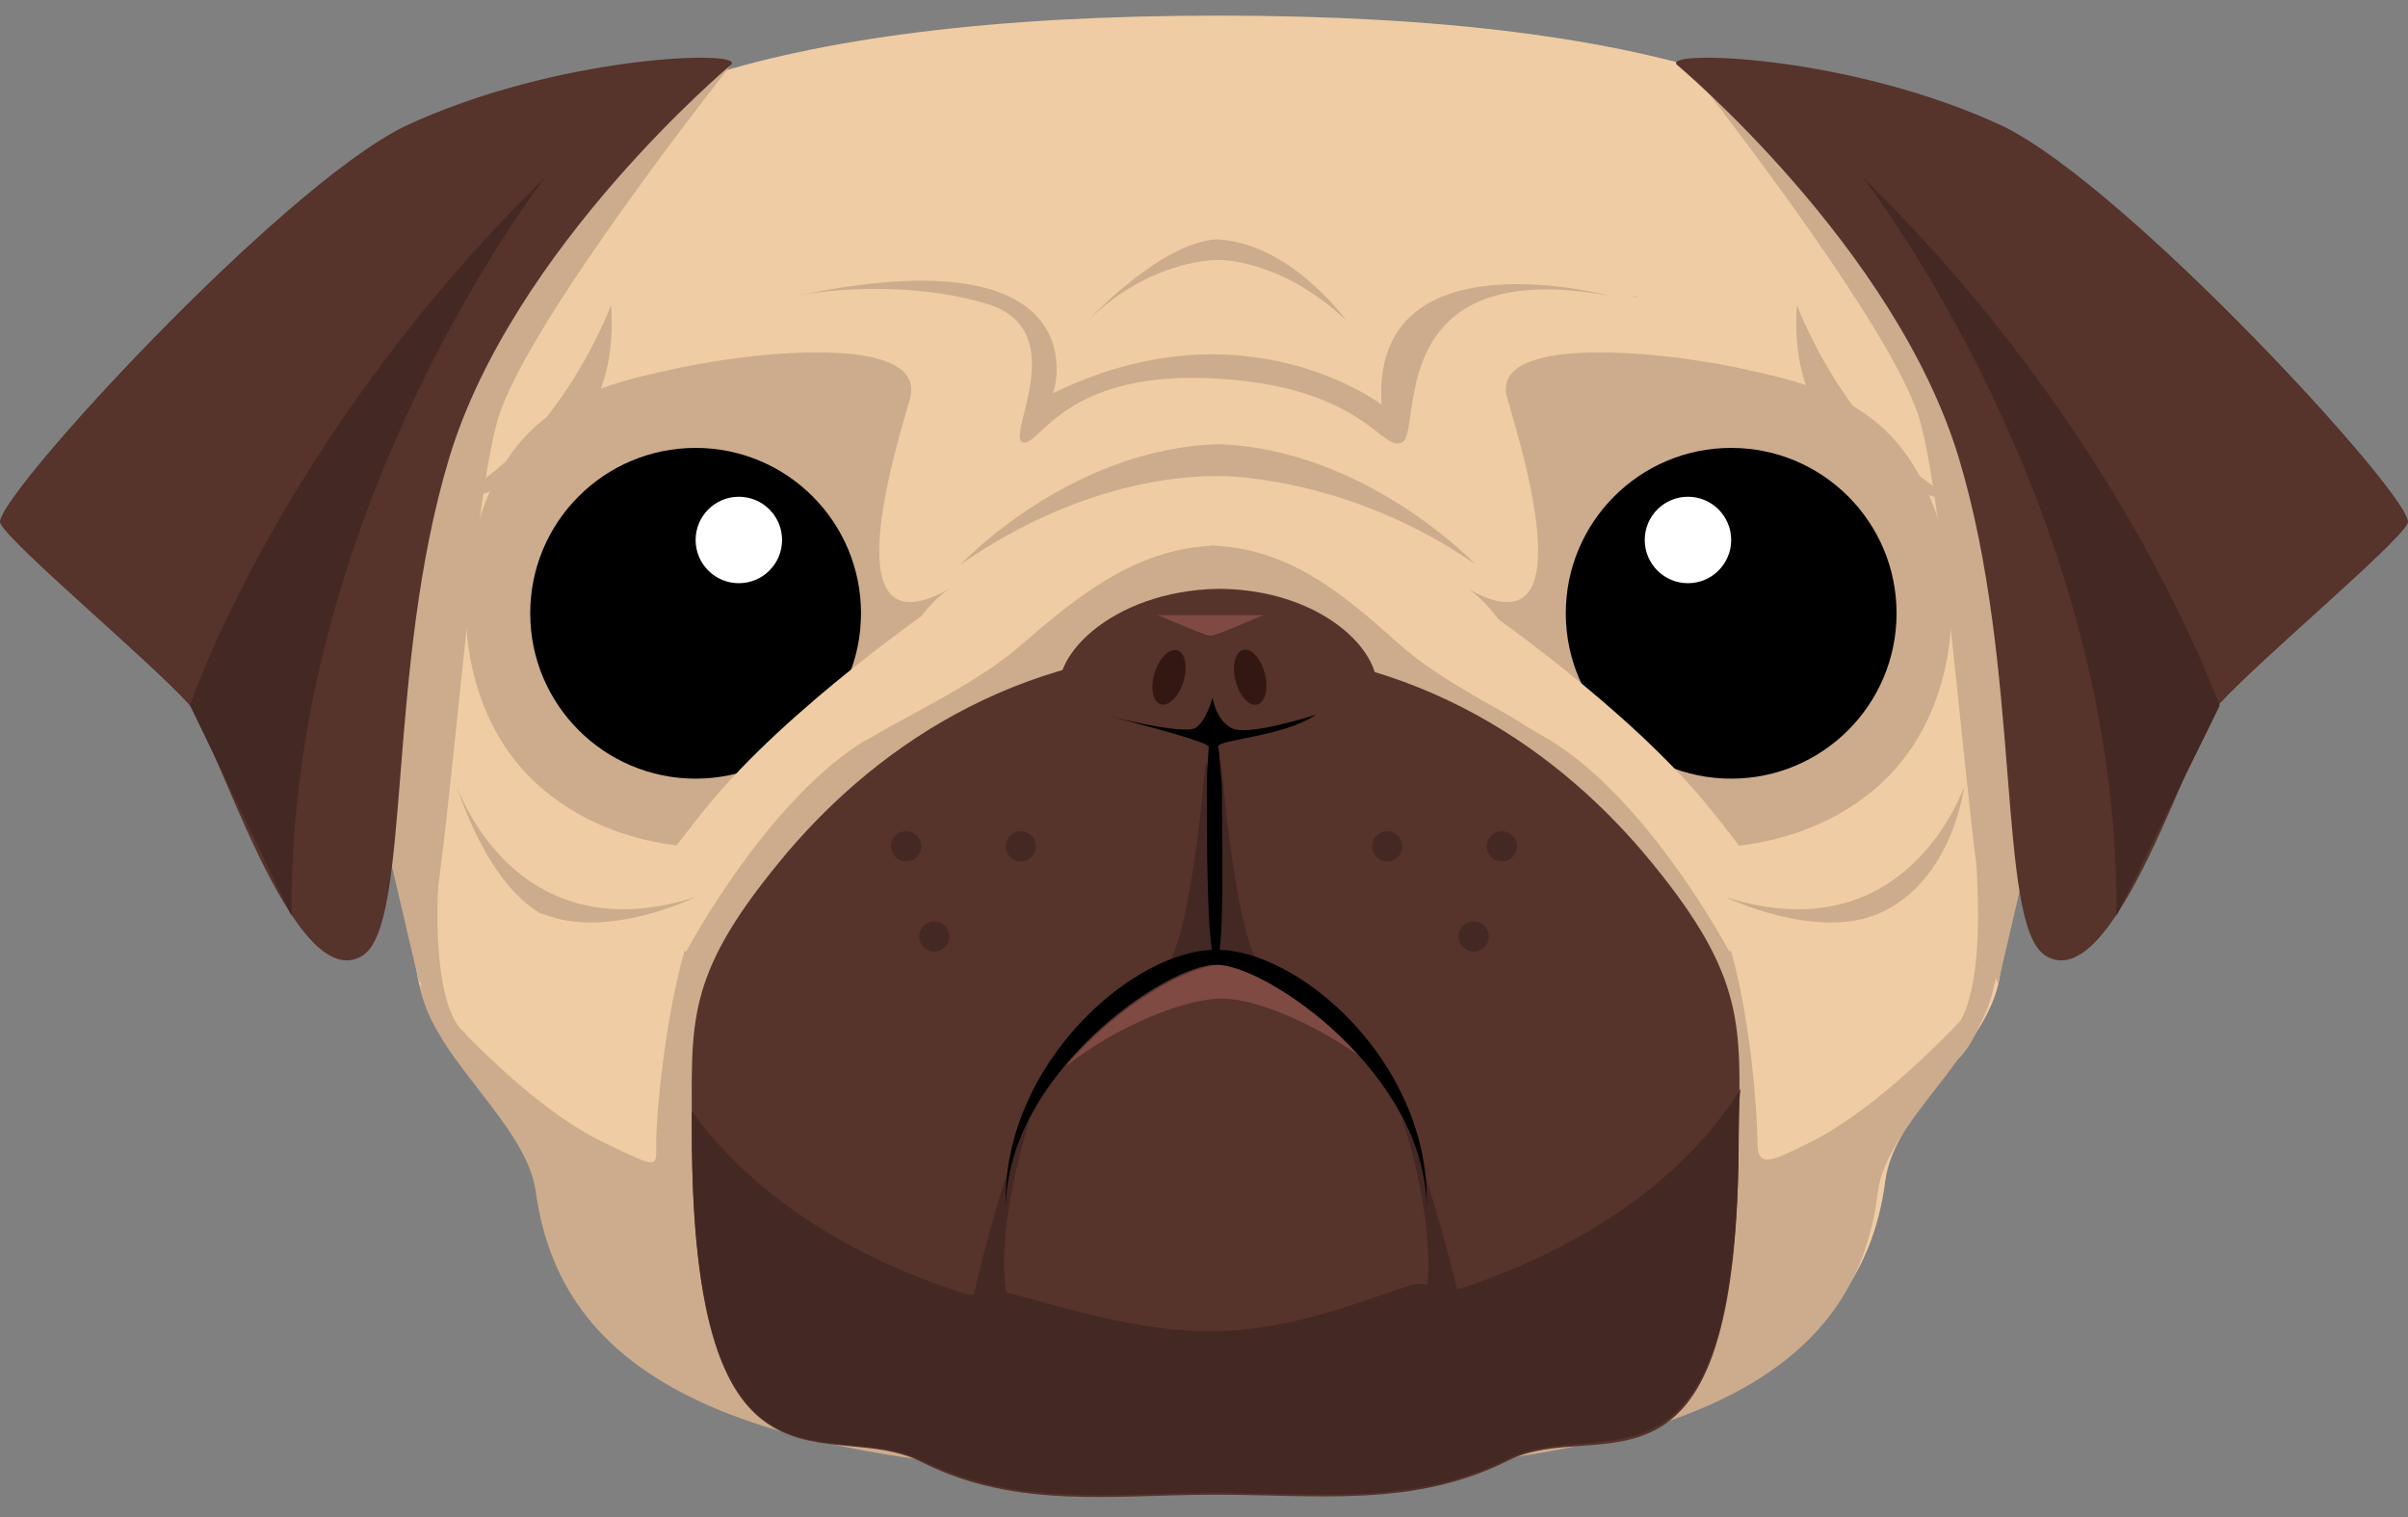 <svg width="100" height="63" viewBox="0 0 100 63" fill="none" xmlns="http://www.w3.org/2000/svg">
<rect x="0" y="0" width="100" height="63" fill="#808080" stroke="none"/>
<path d="M83.678 19.85C83.522 16.415 83.99 13.371 82.43 10.796C78.683 4.396 69.317 0.649 50.585 0.649C31.854 0.649 22.019 4.396 18.273 10.874C16.79 13.528 16.946 16.493 16.712 19.928C16.556 22.659 15.307 25.547 15.853 28.669C16.478 32.728 16.712 36.786 17.336 40.533C17.805 43.577 22.019 46.152 22.41 49.04C23.502 57.001 31.776 60.669 50.507 60.669V61.294H50.039H50.585V60.669C69.317 60.669 77.278 57.001 78.293 49.04C78.683 46.074 82.586 43.577 83.054 40.533C83.678 36.786 83.912 32.728 84.537 28.669C85.083 25.547 83.834 22.581 83.678 19.85Z" fill="#EFCCA3"/>
<path d="M50.273 22.659C53.629 22.737 55.971 24.845 58.156 26.796C60.732 29.059 65.103 30.62 66.898 32.572C68.693 34.523 71.034 36.474 71.893 39.518C72.751 42.562 72.986 46.464 72.986 47.479C72.986 48.494 73.532 48.26 75.093 47.479C78.761 45.684 82.82 40.845 82.82 40.845C82.352 43.889 78.371 46.62 77.981 49.508C77.044 57.469 69.317 61.294 50.195 61.294H50.117H50.585" fill="#CCAC8D"/>
<path d="M62.605 16.572C63.307 18.991 65.805 27.186 60.966 24.454C60.966 24.454 62.995 25.625 64.244 30.074C65.571 34.523 68.771 35.069 68.771 35.069C68.771 35.069 74 36.084 77.903 32.728C81.181 29.918 81.727 24.923 80.322 21.098C78.917 17.352 76.42 16.181 72.751 15.401C69.083 14.542 61.746 13.84 62.605 16.572Z" fill="#CCAC8D"/>
<path d="M71.893 32.337C75.686 32.337 78.761 29.262 78.761 25.469C78.761 21.676 75.686 18.601 71.893 18.601C68.1 18.601 65.025 21.676 65.025 25.469C65.025 29.262 68.1 32.337 71.893 32.337Z" fill="black"/>
<path d="M70.098 24.22C71.089 24.22 71.893 23.417 71.893 22.425C71.893 21.434 71.089 20.63 70.098 20.63C69.106 20.63 68.303 21.434 68.303 22.425C68.303 23.417 69.106 24.22 70.098 24.22Z" fill="white"/>
<path d="M61.434 25.157C61.434 25.157 67.6 29.372 70.956 33.508C74.312 37.645 74.234 38.425 74.234 38.425L71.815 39.518C71.815 39.518 68.381 33.04 64.166 30.62C59.873 28.201 59.405 26.172 59.405 26.172L61.434 25.157Z" fill="#EFCCA3"/>
<path d="M50.507 22.659C47.151 22.737 44.654 24.845 42.39 26.796C39.815 29.059 35.288 30.62 33.492 32.572C31.697 34.523 29.278 36.474 28.419 39.518C27.561 42.562 27.249 46.464 27.249 47.479C27.249 48.494 27.405 48.572 25.141 47.479C21.473 45.762 17.414 40.845 17.414 40.845C17.883 43.889 21.863 46.62 22.253 49.508C23.346 57.469 31.073 61.294 50.195 61.294H50.585" fill="#CCAC8D"/>
<path d="M68.615 35.85C64.868 31.245 58.859 26.952 50.507 26.952H50.429C42.078 26.952 36.068 31.245 32.322 35.85C28.419 40.611 28.732 42.484 28.732 47.011C28.732 63.401 34.507 58.718 38.332 60.748C42.234 62.699 46.293 62.074 50.429 62.074H50.507C54.722 62.074 58.703 62.621 62.605 60.669C66.429 58.718 72.205 63.557 72.205 47.167C72.283 42.64 72.517 40.611 68.615 35.85Z" fill="#56332B"/>
<path d="M50.117 31.011C50.117 31.011 49.571 38.581 48.478 40.064L50.507 39.596L50.117 31.011Z" fill="#442823"/>
<path d="M50.663 31.011C50.663 31.011 51.21 38.581 52.303 40.064L50.273 39.596L50.663 31.011Z" fill="#442823"/>
<path d="M44.107 29.215C43.327 27.42 46.136 24.532 50.585 24.454C55.034 24.454 57.844 27.342 57.063 29.215C56.283 31.089 53.473 31.635 50.585 31.713C47.776 31.635 44.888 31.089 44.107 29.215Z" fill="#56332B"/>
<path d="M50.585 31.011C50.585 30.698 53.239 30.62 54.644 29.684C54.644 29.684 51.756 30.62 51.132 30.23C50.507 29.918 50.351 28.981 50.351 28.981C50.351 28.981 50.117 29.918 49.649 30.23C49.102 30.542 45.824 29.684 45.824 29.684C45.824 29.684 50.195 30.776 50.195 31.011C50.195 31.245 50.117 32.025 50.117 32.572C50.117 34.523 50.117 39.362 50.429 39.752C50.898 40.455 50.742 34.523 50.742 32.572C50.663 31.947 50.663 31.323 50.585 31.011Z" fill="black"/>
<path d="M50.742 41.469C52.068 41.469 54.41 42.406 56.517 43.889C54.488 41.625 52.068 40.064 50.742 40.064C49.337 40.064 46.371 41.782 44.263 44.279C46.449 42.562 49.258 41.469 50.742 41.469Z" fill="#7F4A41"/>
<path d="M50.195 55.284C47.229 55.284 44.341 54.347 41.688 53.645C41.141 53.489 40.595 53.879 40.049 53.723C35.132 52.162 31.151 49.508 28.732 46.152V46.933C28.732 63.323 34.507 58.718 38.332 60.669C42.234 62.621 46.293 61.996 50.429 61.996H50.507C54.722 61.996 58.703 62.543 62.605 60.591C66.429 58.64 72.205 63.401 72.205 47.011C72.205 46.386 72.205 45.762 72.283 45.216C70.02 48.884 65.883 51.772 60.732 53.489C60.264 53.645 59.171 53.255 58.703 53.333C55.893 54.269 53.395 55.284 50.195 55.284Z" fill="#442823"/>
<path d="M42.78 46.464C42.78 46.464 40.829 52.318 42.156 54.894L40.361 54.113C40.361 54.113 41.688 48.181 42.78 46.464ZM58.234 46.464C58.234 46.464 60.185 52.318 58.859 54.894L60.654 54.113C60.654 54.113 59.249 48.181 58.234 46.464Z" fill="#442823"/>
<path d="M37.785 16.572C37.083 18.991 34.585 27.186 39.424 24.454C39.424 24.454 37.395 25.625 36.146 30.074C34.897 34.523 31.619 35.069 31.619 35.069C31.619 35.069 26.39 36.084 22.488 32.728C19.209 29.918 18.663 24.923 20.068 21.098C21.473 17.274 23.971 16.181 27.639 15.401C31.307 14.542 38.566 13.84 37.785 16.572Z" fill="#CCAC8D"/>
<path d="M50.507 40.064C52.615 40.064 59.171 44.591 59.249 50.133V49.821C59.249 44.045 53.941 39.44 50.507 39.44C47.073 39.44 41.766 44.123 41.766 49.821V50.133C41.844 44.591 48.4 40.064 50.507 40.064Z" fill="black"/>
<path d="M52.211 29.258C52.545 29.172 52.685 28.595 52.523 27.968C52.362 27.342 51.96 26.905 51.626 26.991C51.292 27.077 51.153 27.654 51.314 28.28C51.476 28.906 51.877 29.344 52.211 29.258Z" fill="#331712"/>
<path d="M48.199 29.246C48.529 29.349 48.951 28.931 49.143 28.313C49.334 27.696 49.222 27.112 48.893 27.01C48.564 26.908 48.142 27.326 47.95 27.943C47.758 28.561 47.87 29.144 48.199 29.246Z" fill="#331712"/>
<path d="M28.888 32.337C32.681 32.337 35.756 29.262 35.756 25.469C35.756 21.676 32.681 18.601 28.888 18.601C25.094 18.601 22.019 21.676 22.019 25.469C22.019 29.262 25.094 32.337 28.888 32.337Z" fill="black"/>
<path d="M30.683 24.22C31.674 24.22 32.478 23.417 32.478 22.425C32.478 21.434 31.674 20.63 30.683 20.63C29.691 20.63 28.888 21.434 28.888 22.425C28.888 23.417 29.691 24.22 30.683 24.22Z" fill="white"/>
<path d="M52.537 25.547C52.537 25.469 50.742 26.328 50.273 26.406C49.805 26.328 48.01 25.469 48.01 25.547H52.537Z" fill="#7F4A41"/>
<path d="M38.878 25.157C38.878 25.157 32.712 29.372 29.356 33.508C26 37.645 26.078 38.425 26.078 38.425L28.497 39.518C28.497 39.518 31.932 33.04 36.146 30.62C40.361 28.201 40.907 26.172 40.907 26.172L38.878 25.157Z" fill="#EFCCA3"/>
<path d="M25.375 12.669C25.375 12.669 23.268 18.445 18.585 20.864C18.585 20.864 25.922 20.006 25.375 12.669ZM74.625 12.669C74.625 12.669 76.732 18.445 81.415 20.864C81.415 20.864 74.078 20.006 74.625 12.669ZM61.278 23.44C61.278 23.44 56.673 18.601 50.507 18.445H50.663C44.419 18.601 39.893 23.44 39.893 23.44C45.278 19.694 49.883 19.771 50.663 19.771C50.585 19.771 55.893 19.694 61.278 23.44ZM55.893 13.293C55.893 13.293 53.551 10.015 50.429 9.937H50.585C48.244 10.015 45.2 13.293 45.2 13.293C47.854 10.718 50.585 10.796 50.585 10.796C50.585 10.796 53.161 10.718 55.893 13.293ZM28.888 37.255C28.888 37.255 25.219 39.05 22.566 37.957H22.488C20.146 36.63 18.975 32.65 18.975 32.65C18.975 32.65 21.317 39.674 28.888 37.255ZM71.659 37.255C71.659 37.255 75.327 39.05 77.981 37.957C81.103 36.63 81.571 32.65 81.571 32.65C81.571 32.65 79.23 39.674 71.659 37.255Z" fill="#CCAC8D"/>
<path d="M33.102 12.279C35.132 11.889 38.488 11.81 41.141 12.669C44.498 13.84 41.766 18.133 42.468 18.367C43.171 18.601 44.107 15.401 50.351 15.713C56.673 16.025 57.376 18.835 58.234 18.367C59.093 17.898 57.376 10.562 66.82 12.279C66.82 12.279 56.907 9.625 57.376 16.806C57.376 16.806 51.678 12.435 43.717 16.337C43.795 16.337 45.824 9.625 33.102 12.279ZM67.678 12.279C67.834 12.279 67.912 12.357 67.99 12.357C68.068 12.357 67.912 12.279 67.678 12.279ZM30.371 2.679C30.371 2.679 21.941 13.293 20.692 17.352C19.444 21.489 18.507 38.425 17.414 40.845L13.512 24.142L20.692 6.737L30.371 2.679ZM70.02 2.679C70.02 2.679 78.449 13.293 79.698 17.352C80.947 21.489 81.883 38.425 82.976 40.845L86.878 24.142L79.698 6.737L70.02 2.679Z" fill="#CCAC8D"/>
<path d="M69.629 2.679C69.629 2.679 78.683 10.249 81.337 18.991C83.99 27.733 82.898 38.347 84.927 39.674C87.815 41.547 91.093 30.386 92.186 29.215C93.903 27.342 99.6 22.581 99.991 21.723C100.381 20.864 88.439 7.83 83.21 5.254C76.888 2.288 69.083 2.054 69.629 2.679Z" fill="#56332B"/>
<path d="M77.356 7.362C77.356 7.362 88.049 21.02 87.893 38.035L92.186 29.294C92.108 29.294 88.361 18.133 77.356 7.362Z" fill="#442823"/>
<path d="M30.371 2.679C30.371 2.679 21.317 10.249 18.663 18.991C16.009 27.733 17.102 38.347 15.073 39.674C12.185 41.547 8.907 30.386 7.814 29.215C6.097 27.342 0.4 22.581 0.009 21.723C-0.381 20.864 11.561 7.83 16.79 5.254C23.112 2.288 30.917 2.054 30.371 2.679Z" fill="#56332B"/>
<path d="M22.644 7.362C22.644 7.362 11.951 21.02 12.107 38.035L7.892 29.294C7.892 29.294 11.639 18.133 22.644 7.362Z" fill="#442823"/>
<path d="M16.868 38.347C16.868 38.347 17.648 42.562 18.897 43.889C20.146 45.216 19.288 42.874 19.288 42.874C19.288 42.874 17.961 42.172 18.195 36.786C18.429 31.401 16.868 38.347 16.868 38.347ZM83.444 38.347C83.444 38.347 82.664 42.562 81.415 43.889C80.166 45.216 81.025 42.874 81.025 42.874C81.025 42.874 82.352 42.172 82.117 36.786C81.883 31.401 83.444 38.347 83.444 38.347Z" fill="#CCAC8D"/>
<path d="M42.39 35.772C42.735 35.772 43.015 35.492 43.015 35.147C43.015 34.802 42.735 34.523 42.39 34.523C42.045 34.523 41.766 34.802 41.766 35.147C41.766 35.492 42.045 35.772 42.39 35.772Z" fill="#442823"/>
<path d="M38.8 39.518C39.145 39.518 39.424 39.239 39.424 38.894C39.424 38.549 39.145 38.269 38.8 38.269C38.455 38.269 38.175 38.549 38.175 38.894C38.175 39.239 38.455 39.518 38.8 39.518Z" fill="#442823"/>
<path d="M37.629 35.772C37.974 35.772 38.254 35.492 38.254 35.147C38.254 34.802 37.974 34.523 37.629 34.523C37.284 34.523 37.005 34.802 37.005 35.147C37.005 35.492 37.284 35.772 37.629 35.772Z" fill="#442823"/>
<path d="M57.61 35.772C57.955 35.772 58.234 35.492 58.234 35.147C58.234 34.802 57.955 34.523 57.61 34.523C57.265 34.523 56.985 34.802 56.985 35.147C56.985 35.492 57.265 35.772 57.61 35.772Z" fill="#442823"/>
<path d="M61.2 39.518C61.545 39.518 61.825 39.239 61.825 38.894C61.825 38.549 61.545 38.269 61.2 38.269C60.855 38.269 60.576 38.549 60.576 38.894C60.576 39.239 60.855 39.518 61.2 39.518Z" fill="#442823"/>
<path d="M62.371 35.772C62.716 35.772 62.995 35.492 62.995 35.147C62.995 34.802 62.716 34.523 62.371 34.523C62.026 34.523 61.746 34.802 61.746 35.147C61.746 35.492 62.026 35.772 62.371 35.772Z" fill="#442823"/>
</svg>
